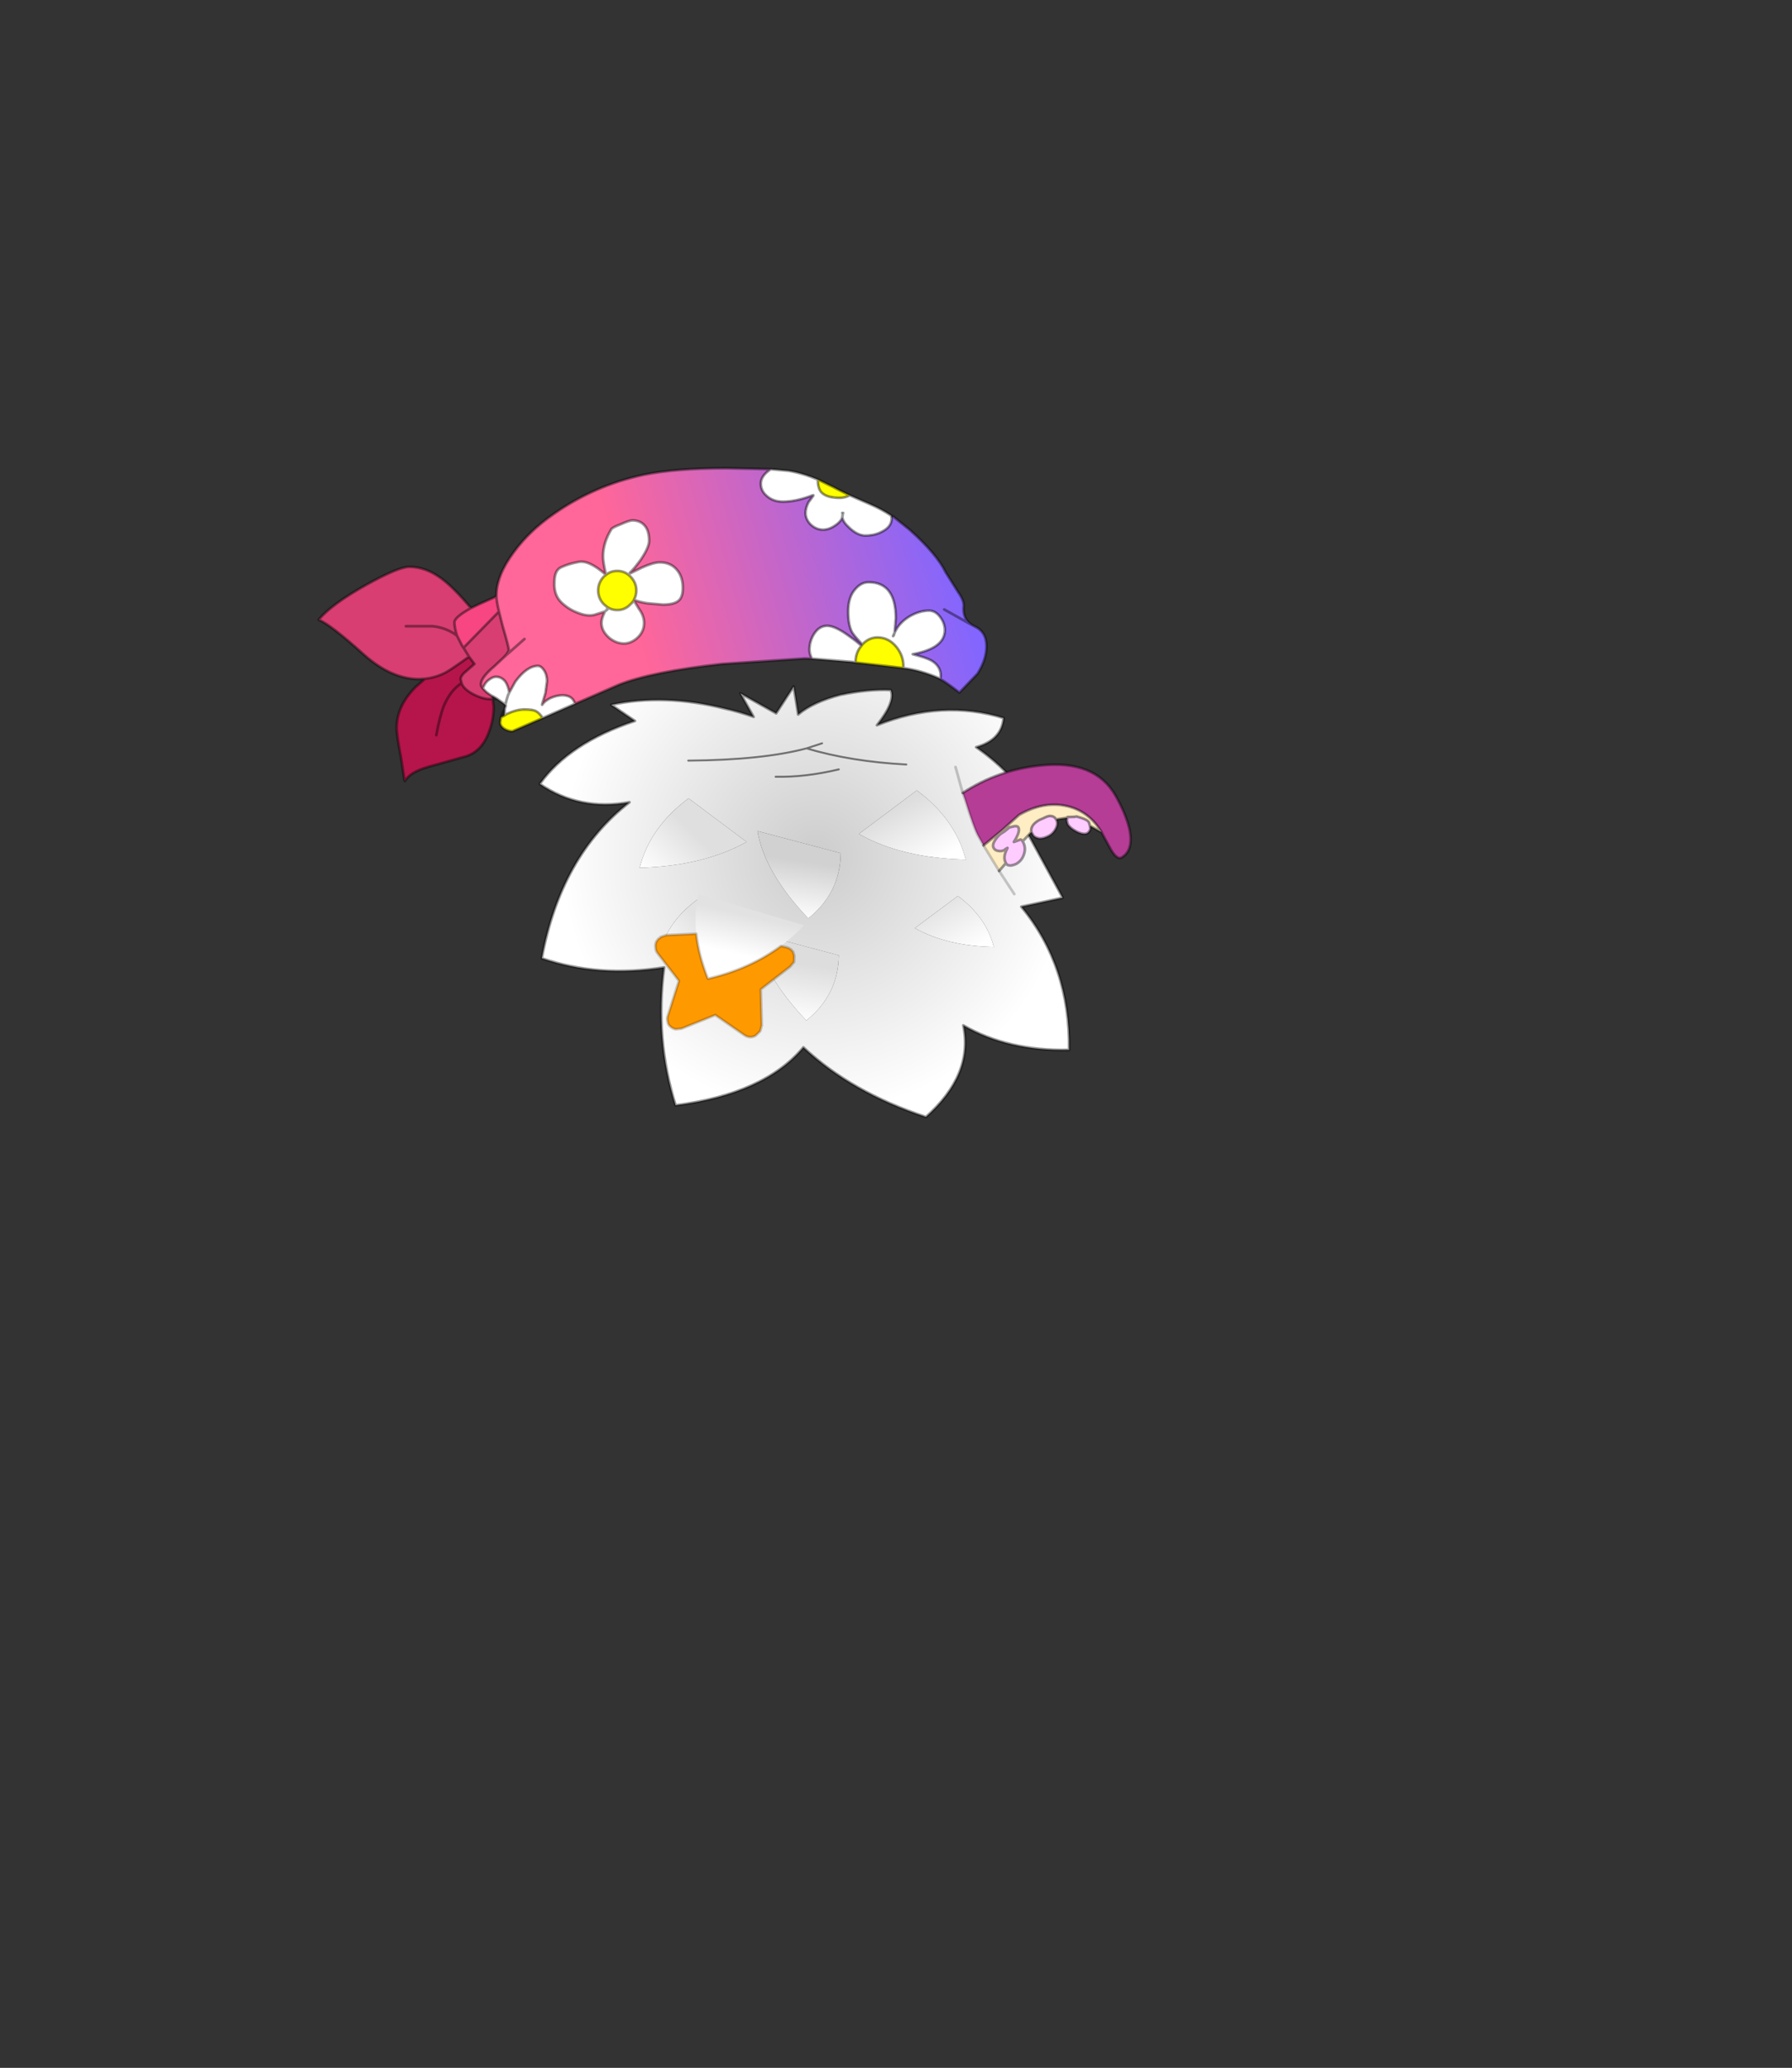 <?xml version="1.0" encoding="UTF-8" standalone="no"?>
<svg xmlns:xlink="http://www.w3.org/1999/xlink" height="531.5px" width="460.6px" xmlns="http://www.w3.org/2000/svg">
  <rect width="100%" height="100%" fill="#333333" stroke="none"/>
  <g transform="matrix(1.0, 0.0, 0.0, 1.0, 193.65, 334.05)">
    <use height="167.45" transform="matrix(1.0, 0.0, 0.0, 1.0, -112.1, -214.05)" width="209.4" xlink:href="#shape0"/>
  </g>
  <defs>
    <g id="shape0" transform="matrix(1.0, 0.0, 0.0, 1.0, 112.1, 214.05)">
      <path d="M4.45 -213.45 L9.0 -213.05 Q12.65 -212.45 16.55 -210.8 16.55 -208.65 17.4 -207.6 18.7 -206.1 22.2 -206.1 23.55 -206.1 24.75 -206.75 L30.0 -204.45 Q32.9 -203.2 35.4 -201.55 L35.55 -200.85 Q35.55 -198.65 33.05 -197.4 31.25 -196.4 28.75 -196.4 26.75 -196.4 24.6 -198.45 23.05 -199.85 22.85 -201.05 22.6 -200.2 21.45 -199.3 19.65 -197.9 17.9 -197.9 16.15 -197.9 14.75 -199.2 13.4 -200.55 13.4 -202.2 13.4 -203.45 14.15 -204.95 L15.4 -206.65 15.4 -206.75 15.25 -206.75 Q11.0 -205.1 7.6 -205.1 5.05 -205.1 3.4 -206.6 1.9 -207.9 1.9 -209.75 1.9 -211.75 4.45 -213.45 M22.95 -201.95 L22.85 -201.05 22.95 -201.95 23.05 -202.2 22.85 -202.2 22.95 -201.95 M28.0 -168.4 Q25.95 -170.55 25.35 -171.55 24.35 -173.45 24.35 -176.85 24.35 -180.65 26.25 -182.7 27.75 -184.4 29.6 -184.4 36.6 -184.4 36.6 -175.15 L36.3 -171.45 Q37.45 -174.0 40.1 -175.6 42.65 -177.1 45.15 -177.1 46.9 -177.1 48.15 -175.25 49.2 -173.75 49.2 -172.1 49.2 -167.4 40.95 -165.9 44.35 -165.05 45.8 -164.25 48.15 -162.8 48.15 -160.4 L48.05 -159.6 47.75 -159.7 Q43.1 -161.75 38.45 -162.35 L38.55 -162.75 Q38.55 -165.5 36.8 -167.7 34.8 -170.2 31.9 -170.2 29.65 -170.2 28.0 -168.4 M15.05 -164.75 Q14.4 -165.9 14.4 -167.05 14.4 -169.2 15.55 -171.05 16.9 -173.2 18.95 -173.2 21.05 -173.2 24.75 -170.45 26.75 -169.05 27.75 -168.05 26.25 -166.3 26.25 -163.8 L26.25 -163.75 25.45 -163.9 15.05 -164.75 M36.3 -171.45 L35.9 -170.55 36.05 -170.7 36.3 -171.45 M-67.25 -155.2 Q-68.7 -156.1 -69.2 -156.75 L-69.55 -157.1 Q-69.2 -158.2 -68.4 -159.0 -67.15 -160.1 -66.15 -160.1 -64.75 -160.1 -63.75 -158.85 -63.0 -157.7 -62.75 -156.05 L-61.2 -158.85 Q-58.2 -162.9 -55.4 -162.9 -54.55 -162.9 -53.8 -161.75 -53.05 -160.6 -53.05 -158.95 L-53.45 -155.95 -54.3 -153.05 -54.3 -152.9 Q-53.7 -153.85 -52.25 -154.6 -50.55 -155.35 -49.1 -155.35 -46.45 -155.35 -45.85 -153.15 L-54.15 -149.5 Q-55.05 -150.8 -55.8 -151.2 -56.6 -151.7 -58.85 -151.7 -60.85 -151.7 -63.35 -150.55 L-64.0 -150.15 -63.9 -151.9 -63.65 -152.65 -63.75 -152.9 -65.9 -154.45 -66.9 -155.05 -67.25 -155.2 M-62.75 -156.05 L-63.1 -155.3 -63.5 -153.95 -63.75 -152.9 -63.5 -153.95 -63.1 -155.3 -62.75 -156.05" fill="#ffffff" fill-rule="evenodd" stroke="none"/>
      <path d="M4.45 -213.45 Q1.9 -211.75 1.9 -209.75 1.9 -207.9 3.4 -206.6 5.05 -205.1 7.6 -205.1 11.0 -205.1 15.25 -206.75 L15.4 -206.65 14.15 -204.95 Q13.4 -203.45 13.4 -202.2 13.4 -200.55 14.75 -199.2 16.15 -197.9 17.9 -197.9 19.65 -197.9 21.45 -199.3 22.6 -200.2 22.85 -201.05 23.05 -199.85 24.6 -198.45 26.75 -196.4 28.75 -196.4 31.25 -196.4 33.05 -197.4 35.55 -198.65 35.55 -200.85 L35.9 -201.3 40.25 -197.8 Q47.15 -191.6 49.4 -186.95 L52.55 -181.95 Q54.1 -179.75 54.05 -178.4 53.7 -174.95 56.1 -173.45 52.6 -175.4 49.05 -177.4 52.6 -175.4 56.1 -173.45 L56.75 -173.1 Q59.9 -171.7 59.9 -167.95 59.9 -164.55 57.6 -160.9 L52.95 -156.05 Q49.45 -158.75 48.05 -159.5 L48.05 -159.6 48.15 -160.4 Q48.15 -162.8 45.8 -164.25 44.35 -165.05 40.95 -165.9 49.2 -167.4 49.2 -172.1 49.2 -173.75 48.15 -175.25 46.9 -177.1 45.15 -177.1 42.65 -177.1 40.1 -175.6 37.45 -174.0 36.3 -171.45 L36.6 -175.15 Q36.6 -184.4 29.6 -184.4 27.75 -184.4 26.25 -182.7 24.35 -180.65 24.35 -176.85 24.35 -173.45 25.35 -171.55 25.95 -170.55 28.0 -168.4 L27.75 -168.05 Q26.75 -169.05 24.75 -170.45 21.05 -173.2 18.95 -173.2 16.9 -173.2 15.55 -171.05 14.4 -169.2 14.4 -167.05 14.4 -165.9 15.05 -164.75 L13.15 -164.8 -8.05 -163.4 Q-26.1 -161.4 -34.5 -158.1 L-45.85 -153.15 Q-46.45 -155.35 -49.1 -155.35 -50.55 -155.35 -52.25 -154.6 -53.7 -153.85 -54.3 -152.9 L-54.3 -153.05 -53.45 -155.95 -53.05 -158.95 Q-53.05 -160.6 -53.8 -161.75 -54.55 -162.9 -55.4 -162.9 -58.2 -162.9 -61.2 -158.85 L-62.75 -156.05 Q-63.0 -157.7 -63.75 -158.85 -64.75 -160.1 -66.15 -160.1 -67.15 -160.1 -68.4 -159.0 -69.2 -158.2 -69.55 -157.1 -70.05 -157.7 -70.05 -158.2 -70.05 -159.9 -66.5 -162.9 L-64.0 -165.25 Q-62.9 -166.45 -62.9 -167.05 -62.9 -167.8 -64.5 -173.25 L-65.4 -176.85 Q-66.0 -179.3 -66.05 -180.75 L-66.05 -181.0 Q-66.05 -186.1 -61.6 -192.1 -57.55 -197.65 -51.3 -201.95 -40.8 -209.3 -28.25 -212.0 -20.0 -213.7 -6.9 -213.7 L4.45 -213.45 M-58.85 -169.8 L-64.0 -165.25 -58.85 -169.8" fill="url(#gradient0)" fill-rule="evenodd" stroke="none"/>
      <path d="M24.75 -206.75 Q23.55 -206.1 22.2 -206.1 18.7 -206.1 17.4 -207.6 16.55 -208.65 16.55 -210.8 L20.45 -208.9 Q22.1 -208.0 24.75 -206.75 M27.75 -168.05 L28.0 -168.4 Q29.65 -170.2 31.9 -170.2 34.8 -170.2 36.8 -167.7 38.55 -165.5 38.55 -162.75 L38.45 -162.35 36.4 -162.6 26.25 -163.75 26.25 -163.8 Q26.25 -166.3 27.75 -168.05 M-54.15 -149.5 L-61.95 -146.1 Q-62.9 -146.1 -63.9 -146.65 -65.1 -147.4 -65.1 -148.4 L-64.9 -149.65 -64.0 -150.15 -63.35 -150.55 Q-60.85 -151.7 -58.85 -151.7 -56.6 -151.7 -55.8 -151.2 -55.05 -150.8 -54.15 -149.5" fill="#ffff00" fill-rule="evenodd" stroke="none"/>
      <path d="M-66.05 -180.75 Q-66.0 -179.3 -65.4 -176.85 L-74.5 -167.55 -74.95 -168.2 -76.2 -170.7 Q-76.85 -172.7 -76.85 -174.1 -76.85 -175.4 -72.6 -177.75 L-70.4 -178.8 -66.05 -180.75" fill="#f74682" fill-rule="evenodd" stroke="none"/>
      <path d="M-65.4 -176.85 L-64.5 -173.25 Q-62.9 -167.8 -62.9 -167.05 -62.9 -166.45 -64.0 -165.25 L-66.5 -162.9 Q-70.05 -159.9 -70.05 -158.2 -70.05 -157.7 -69.55 -157.1 L-69.2 -156.75 Q-68.7 -156.1 -67.25 -155.2 L-67.15 -154.85 -67.05 -154.45 -67.65 -154.35 Q-69.7 -154.35 -72.35 -155.8 -74.5 -157.0 -75.0 -158.45 L-75.25 -159.5 Q-75.25 -160.4 -73.7 -161.65 L-71.7 -163.4 -73.1 -165.25 Q-77.5 -162.1 -79.0 -161.25 -81.55 -159.9 -84.4 -159.6 L-85.9 -159.5 Q-93.0 -159.5 -100.05 -165.75 -108.75 -173.6 -111.75 -174.75 -108.4 -178.75 -99.55 -183.7 -91.2 -188.35 -88.45 -188.35 -84.15 -188.35 -80.0 -185.2 -77.0 -182.95 -72.6 -177.75 -76.85 -175.4 -76.85 -174.1 -76.85 -172.7 -76.2 -170.7 L-74.95 -168.2 -74.5 -167.55 -65.4 -176.85 M-74.5 -167.55 L-73.1 -165.25 -74.5 -167.55 M-89.3 -173.1 L-82.5 -173.1 Q-79.0 -172.75 -76.2 -170.7 -79.0 -172.75 -82.5 -173.1 L-89.3 -173.1" fill="#d83e72" fill-rule="evenodd" stroke="none"/>
      <path d="M-84.4 -159.6 Q-81.55 -159.9 -79.0 -161.25 -77.5 -162.1 -73.1 -165.25 L-71.7 -163.4 -73.7 -161.65 Q-75.25 -160.4 -75.25 -159.5 L-75.0 -158.45 Q-74.5 -157.0 -72.35 -155.8 -69.7 -154.35 -67.65 -154.35 L-67.0 -154.35 -66.75 -152.4 Q-66.75 -149.15 -67.9 -146.1 -69.65 -141.1 -73.7 -139.7 L-83.55 -136.95 Q-88.35 -135.55 -89.55 -133.3 L-89.7 -133.5 -90.6 -139.45 Q-91.7 -145.0 -91.7 -147.0 -91.7 -152.55 -86.85 -157.45 L-84.4 -159.6 M-81.5 -145.1 Q-80.65 -149.9 -79.5 -152.8 -77.75 -156.75 -75.0 -158.45 -77.75 -156.75 -79.5 -152.8 -80.65 -149.9 -81.5 -145.1" fill="#b5154b" fill-rule="evenodd" stroke="none"/>
      <path d="M16.55 -210.8 Q12.65 -212.45 9.0 -213.05 L4.45 -213.45 Q1.9 -211.75 1.9 -209.75 1.9 -207.9 3.4 -206.6 5.05 -205.1 7.6 -205.1 11.0 -205.1 15.25 -206.75 L15.4 -206.75 15.4 -206.65 14.15 -204.95 Q13.4 -203.45 13.4 -202.2 13.4 -200.55 14.75 -199.2 16.15 -197.9 17.9 -197.9 19.65 -197.9 21.45 -199.3 22.6 -200.2 22.85 -201.05 L22.95 -201.95 22.85 -202.2 23.05 -202.2 22.95 -201.95 M16.55 -210.8 Q16.55 -208.65 17.4 -207.6 18.7 -206.1 22.2 -206.1 23.55 -206.1 24.75 -206.75 22.1 -208.0 20.45 -208.9 L16.55 -210.8 M22.85 -201.05 Q23.05 -199.85 24.6 -198.45 26.75 -196.4 28.75 -196.4 31.25 -196.4 33.05 -197.4 35.55 -198.65 35.55 -200.85 L35.4 -201.55 Q32.9 -203.2 30.0 -204.45 L24.75 -206.75 M35.9 -201.3 L35.4 -201.55 M56.1 -173.45 Q52.6 -175.4 49.05 -177.4 M56.1 -173.45 Q53.7 -174.95 54.05 -178.4 54.1 -179.75 52.55 -181.95 L49.4 -186.95 Q47.15 -191.6 40.25 -197.8 L35.9 -201.3 M28.0 -168.4 Q25.95 -170.55 25.35 -171.55 24.35 -173.45 24.35 -176.85 24.35 -180.65 26.25 -182.7 27.75 -184.4 29.6 -184.4 36.6 -184.4 36.6 -175.15 L36.3 -171.45 Q37.45 -174.0 40.1 -175.6 42.65 -177.1 45.15 -177.1 46.9 -177.1 48.15 -175.25 49.2 -173.75 49.2 -172.1 49.2 -167.4 40.95 -165.9 44.35 -165.05 45.8 -164.25 48.15 -162.8 48.15 -160.4 L48.05 -159.6 48.05 -159.5 Q49.45 -158.75 52.95 -156.05 L57.6 -160.9 Q59.9 -164.55 59.9 -167.95 59.9 -171.7 56.75 -173.1 L56.1 -173.45 M47.75 -159.7 L48.05 -159.5 M15.05 -164.75 Q14.4 -165.9 14.4 -167.05 14.4 -169.2 15.55 -171.05 16.9 -173.2 18.95 -173.2 21.05 -173.2 24.75 -170.45 26.75 -169.05 27.75 -168.05 L28.0 -168.4 Q29.65 -170.2 31.9 -170.2 34.8 -170.2 36.8 -167.7 38.55 -165.5 38.55 -162.75 L38.45 -162.35 Q43.1 -161.75 47.75 -159.7 M-45.85 -153.15 L-34.5 -158.1 Q-26.1 -161.4 -8.05 -163.4 L13.15 -164.8 15.05 -164.75 25.45 -163.9 26.25 -163.75 26.25 -163.8 Q26.25 -166.3 27.75 -168.05 M36.3 -171.45 L36.05 -170.7 35.9 -170.55 36.3 -171.45 M26.25 -163.75 L36.4 -162.6 38.45 -162.35 M4.45 -213.45 L-6.9 -213.7 Q-20.0 -213.7 -28.25 -212.0 -40.8 -209.3 -51.3 -201.95 -57.55 -197.65 -61.6 -192.1 -66.05 -186.1 -66.05 -181.0 L-66.05 -180.75 Q-66.0 -179.3 -65.4 -176.85 L-64.5 -173.25 Q-62.9 -167.8 -62.9 -167.05 -62.9 -166.45 -64.0 -165.25 L-58.85 -169.8 M-66.05 -180.75 L-70.4 -178.8 -72.6 -177.75 Q-76.85 -175.4 -76.85 -174.1 -76.85 -172.7 -76.2 -170.7 L-74.95 -168.2 -74.5 -167.55 -65.4 -176.85 M-72.6 -177.75 Q-77.0 -182.95 -80.0 -185.2 -84.15 -188.35 -88.45 -188.35 -91.2 -188.35 -99.55 -183.7 -108.4 -178.75 -111.75 -174.75 -108.75 -173.6 -100.05 -165.75 -93.0 -159.5 -85.9 -159.5 L-84.4 -159.6 Q-81.55 -159.9 -79.0 -161.25 -77.5 -162.1 -73.1 -165.25 L-74.5 -167.55 M-69.55 -157.1 Q-70.05 -157.7 -70.05 -158.2 -70.05 -159.9 -66.5 -162.9 L-64.0 -165.25 M-73.1 -165.25 L-71.7 -163.4 -73.7 -161.65 Q-75.25 -160.4 -75.25 -159.5 L-75.0 -158.45 Q-74.5 -157.0 -72.35 -155.8 -69.7 -154.35 -67.65 -154.35 L-67.0 -154.35 -67.05 -154.45 -67.15 -154.85 -67.25 -155.2 Q-68.7 -156.1 -69.2 -156.75 L-69.55 -157.1 Q-69.2 -158.2 -68.4 -159.0 -67.15 -160.1 -66.15 -160.1 -64.75 -160.1 -63.75 -158.85 -63.0 -157.7 -62.75 -156.05 L-61.2 -158.85 Q-58.2 -162.9 -55.4 -162.9 -54.55 -162.9 -53.8 -161.75 -53.05 -160.6 -53.05 -158.95 L-53.45 -155.95 -54.3 -153.05 -54.3 -152.9 Q-53.7 -153.85 -52.25 -154.6 -50.55 -155.35 -49.1 -155.35 -46.45 -155.35 -45.85 -153.15 L-54.15 -149.5 -61.95 -146.1 Q-62.9 -146.1 -63.9 -146.65 -65.1 -147.4 -65.1 -148.4 L-64.9 -149.65 -64.4 -150.9 -63.9 -151.9 -63.75 -152.9 -65.9 -154.45 -67.0 -154.35 -66.75 -152.4 Q-66.75 -149.15 -67.9 -146.1 -69.65 -141.1 -73.7 -139.7 L-83.55 -136.95 Q-88.35 -135.55 -89.55 -133.3 L-89.7 -133.5 -90.6 -139.45 Q-91.7 -145.0 -91.7 -147.0 -91.7 -152.55 -86.85 -157.45 L-84.4 -159.6 M-75.0 -158.45 Q-77.75 -156.75 -79.5 -152.8 -80.65 -149.9 -81.5 -145.1 M-63.75 -152.9 L-63.5 -153.95 -63.1 -155.3 -62.75 -156.05 M-65.9 -154.45 L-66.9 -155.05 -67.25 -155.2 M-63.75 -152.9 L-63.65 -152.65 -63.9 -151.9 -64.0 -150.15 -63.35 -150.55 Q-60.85 -151.7 -58.85 -151.7 -56.6 -151.7 -55.8 -151.2 -55.05 -150.8 -54.15 -149.5 M-64.9 -149.65 L-64.0 -150.15 M-76.2 -170.7 Q-79.0 -172.75 -82.5 -173.1 L-89.3 -173.1" fill="none" stroke="#000000" stroke-linecap="round" stroke-linejoin="round" stroke-opacity="0.4" stroke-width="0.7"/>
      <path d="M-30.75 -179.75 L-29.45 -177.6 Q-28.1 -175.75 -28.1 -173.95 -28.1 -171.6 -30.0 -169.95 -31.6 -168.65 -33.25 -168.65 -35.25 -168.65 -37.05 -170.1 -39.05 -171.85 -39.05 -173.95 -39.05 -174.95 -38.45 -176.25 L-38.2 -176.85 -40.95 -176.0 Q-42.7 -175.6 -45.0 -176.5 -47.5 -177.4 -49.4 -179.25 -51.3 -181.15 -51.15 -184.3 -51.15 -187.5 -49.4 -188.25 -47.65 -189.1 -45.0 -189.6 -42.3 -190.2 -37.9 -186.3 -38.65 -189.6 -38.65 -191.0 -38.65 -194.55 -36.5 -198.05 -36.3 -198.45 -34.1 -199.3 -31.85 -200.3 -31.1 -200.3 -29.1 -200.3 -27.95 -198.95 -26.8 -197.65 -26.8 -195.05 -26.8 -193.4 -28.95 -190.2 -30.85 -187.6 -31.75 -186.85 L-31.75 -186.7 -31.65 -186.7 -28.6 -188.2 Q-25.7 -189.5 -24.05 -189.5 -21.15 -189.5 -19.55 -187.45 -18.15 -185.7 -18.15 -182.95 -18.15 -180.55 -19.25 -179.65 -20.4 -178.65 -23.3 -178.65 L-27.35 -179.0 Q-29.75 -179.4 -30.7 -179.9 -30.1 -181.0 -30.1 -182.3 -30.1 -184.3 -31.6 -185.85 -33.0 -187.3 -35.0 -187.3 -36.65 -187.3 -37.9 -186.3 L-38.45 -185.85 Q-39.9 -184.3 -39.9 -182.3 -39.9 -180.25 -38.45 -178.75 L-37.55 -178.0 Q-36.4 -177.25 -35.0 -177.25 -33.0 -177.25 -31.6 -178.75 -31.1 -179.15 -30.75 -179.75 M-38.2 -176.85 L-37.55 -177.4 -37.55 -178.0 -37.55 -177.4 -38.2 -176.85" fill="#ffffff" fill-rule="evenodd" stroke="none"/>
      <path d="M-30.7 -179.9 L-30.75 -179.75 Q-31.1 -179.15 -31.6 -178.75 -33.0 -177.25 -35.0 -177.25 -36.4 -177.25 -37.55 -178.0 L-38.45 -178.75 Q-39.9 -180.25 -39.9 -182.3 -39.9 -184.3 -38.45 -185.85 L-37.9 -186.3 Q-36.65 -187.3 -35.0 -187.3 -33.0 -187.3 -31.6 -185.85 -30.1 -184.3 -30.1 -182.3 -30.1 -181.0 -30.7 -179.9" fill="#ffff00" fill-rule="evenodd" stroke="none"/>
      <path d="M-30.75 -179.75 L-29.45 -177.6 Q-28.1 -175.75 -28.1 -173.95 -28.1 -171.6 -30.0 -169.95 -31.6 -168.65 -33.25 -168.65 -35.25 -168.65 -37.05 -170.1 -39.05 -171.85 -39.05 -173.95 -39.05 -174.95 -38.45 -176.25 L-38.2 -176.85 -40.95 -176.0 Q-42.7 -175.6 -45.0 -176.5 -47.5 -177.4 -49.4 -179.25 -51.3 -181.15 -51.15 -184.3 -51.15 -187.5 -49.4 -188.25 -47.65 -189.1 -45.0 -189.6 -42.3 -190.2 -37.9 -186.3 -38.65 -189.6 -38.65 -191.0 -38.65 -194.55 -36.5 -198.05 -36.3 -198.45 -34.1 -199.3 -31.85 -200.3 -31.1 -200.3 -29.1 -200.3 -27.95 -198.95 -26.8 -197.65 -26.8 -195.05 -26.8 -193.4 -28.95 -190.2 -30.85 -187.6 -31.75 -186.85 L-31.75 -186.7 -31.65 -186.7 -28.6 -188.2 Q-25.7 -189.5 -24.05 -189.5 -21.15 -189.5 -19.55 -187.45 -18.15 -185.7 -18.15 -182.95 -18.15 -180.55 -19.25 -179.65 -20.4 -178.65 -23.3 -178.65 L-27.35 -179.0 Q-29.75 -179.4 -30.7 -179.9 -30.1 -181.0 -30.1 -182.3 -30.1 -184.3 -31.6 -185.85 -33.0 -187.3 -35.0 -187.3 -36.65 -187.3 -37.9 -186.3 L-38.45 -185.85 Q-39.9 -184.3 -39.9 -182.3 -39.9 -180.25 -38.45 -178.75 L-37.55 -178.0 -37.55 -177.4 -38.2 -176.85 M-30.75 -179.75 Q-31.1 -179.15 -31.6 -178.75 -33.0 -177.25 -35.0 -177.25 -36.4 -177.25 -37.55 -178.0" fill="none" stroke="#000000" stroke-linecap="round" stroke-linejoin="round" stroke-opacity="0.4" stroke-width="0.7"/>
      <path d="M22.35 -155.45 Q29.5 -156.95 35.3 -156.7 36.6 -153.8 31.75 -147.65 48.55 -154.35 64.3 -149.5 63.8 -143.85 57.25 -142.0 67.7 -134.75 73.65 -123.95 71.75 -122.55 69.35 -121.95 L79.5 -103.3 68.85 -101.0 Q81.45 -85.75 81.15 -64.2 65.45 -63.85 53.95 -70.5 56.6 -57.9 44.35 -46.95 25.2 -53.25 12.85 -64.85 2.8 -52.85 -20.0 -49.95 -25.35 -67.0 -22.95 -85.4 -39.9 -82.75 -54.4 -87.75 -49.5 -114.1 -31.85 -127.85 -44.7 -125.55 -54.9 -132.55 -47.35 -143.1 -30.45 -148.75 L-36.55 -152.9 Q-22.95 -155.8 -7.45 -151.95 -3.8 -151.15 0.05 -149.8 L-3.35 -155.85 5.85 -150.7 10.35 -157.6 11.5 -150.4 Q15.3 -153.6 22.35 -155.45 M39.3 -137.55 Q25.1 -138.3 13.65 -141.7 L17.65 -143.0 13.65 -141.7 Q25.1 -138.3 39.3 -137.55 M22.45 -114.75 L1.05 -120.45 Q2.8 -109.85 14.1 -98.0 22.3 -104.55 22.45 -114.75 M21.95 -136.3 Q13.4 -134.25 5.7 -134.4 13.4 -134.25 21.95 -136.3 M54.6 -113.1 Q51.85 -123.6 42.0 -130.9 L27.1 -119.7 Q38.1 -113.5 54.6 -113.1 M41.5 -95.5 Q49.65 -90.9 61.8 -90.65 59.85 -98.35 52.55 -103.75 L41.5 -95.5 M0.55 -94.2 Q2.3 -83.6 13.6 -71.75 21.8 -78.3 21.95 -88.5 L0.55 -94.2 M-1.75 -117.65 L-16.65 -128.85 Q-26.55 -121.55 -29.25 -111.0 -12.8 -111.45 -1.75 -117.65 M-3.15 -94.35 L-14.45 -102.8 Q-22.0 -97.25 -24.05 -89.3 -11.55 -89.65 -3.15 -94.35 M13.65 -141.7 Q2.4 -138.7 -16.75 -138.55 2.4 -138.7 13.65 -141.7" fill="url(#gradient1)" fill-rule="evenodd" stroke="none"/>
      <path d="M22.45 -114.75 Q22.3 -104.55 14.1 -98.0 2.8 -109.85 1.05 -120.45 L22.45 -114.75" fill="url(#gradient2)" fill-rule="evenodd" stroke="none"/>
      <path d="M54.6 -113.1 Q38.1 -113.5 27.1 -119.7 L42.0 -130.9 Q51.85 -123.6 54.6 -113.1" fill="url(#gradient3)" fill-rule="evenodd" stroke="none"/>
      <path d="M41.5 -95.5 L52.55 -103.75 Q59.85 -98.35 61.8 -90.65 49.65 -90.9 41.5 -95.5" fill="url(#gradient4)" fill-rule="evenodd" stroke="none"/>
      <path d="M0.55 -94.2 L21.95 -88.5 Q21.8 -78.3 13.6 -71.75 2.3 -83.6 0.55 -94.2" fill="url(#gradient5)" fill-rule="evenodd" stroke="none"/>
      <path d="M-1.75 -117.65 Q-12.8 -111.45 -29.25 -111.0 -26.55 -121.55 -16.65 -128.85 L-1.75 -117.65" fill="url(#gradient6)" fill-rule="evenodd" stroke="none"/>
      <path d="M-3.15 -94.35 Q-11.55 -89.65 -24.05 -89.3 -22.0 -97.25 -14.45 -102.8 L-3.15 -94.35" fill="url(#gradient7)" fill-rule="evenodd" stroke="none"/>
      <path d="M22.35 -155.45 Q29.5 -156.95 35.3 -156.7 36.6 -153.8 31.75 -147.65 48.55 -154.35 64.3 -149.5 63.8 -143.85 57.25 -142.0 67.7 -134.75 73.65 -123.95 71.75 -122.55 69.35 -121.95 L79.5 -103.3 68.85 -101.0 Q81.45 -85.75 81.15 -64.2 65.45 -63.85 53.95 -70.5 56.6 -57.9 44.35 -46.95 25.2 -53.25 12.85 -64.85 2.8 -52.85 -20.0 -49.95 -25.35 -67.0 -22.95 -85.4 -39.9 -82.75 -54.4 -87.75 -49.5 -114.1 -31.85 -127.85 -44.7 -125.55 -54.9 -132.55 -47.35 -143.1 -30.45 -148.75 L-36.55 -152.9 Q-22.95 -155.8 -7.45 -151.95 -3.8 -151.15 0.05 -149.8 L-3.35 -155.85 5.85 -150.7 10.35 -157.6 11.5 -150.4 Q15.3 -153.6 22.35 -155.45" fill="none" stroke="#000000" stroke-linecap="round" stroke-linejoin="round" stroke-opacity="0.4" stroke-width="0.7"/>
      <path d="M17.65 -143.0 L13.65 -141.7 Q25.1 -138.3 39.3 -137.55 M5.7 -134.4 Q13.4 -134.25 21.95 -136.3 M-16.75 -138.55 Q2.4 -138.7 13.65 -141.7" fill="none" stroke="#000000" stroke-linecap="round" stroke-linejoin="round" stroke-opacity="0.502" stroke-width="0.5"/>
      <path d="M-14.7 -94.05 Q-15.25 -99.4 -14.1 -104.25 L13.0 -96.2 Q10.2 -93.3 7.1 -90.9 -1.1 -84.9 -11.7 -82.5 -14.1 -88.55 -14.7 -94.05" fill="url(#gradient8)" fill-rule="evenodd" stroke="none"/>
      <path d="M-14.7 -94.05 Q-14.1 -88.55 -11.7 -82.5 -1.1 -84.9 7.1 -90.9 L8.6 -90.55 Q9.45 -90.3 9.95 -89.7 L10.2 -89.4 10.5 -88.4 10.45 -86.8 9.45 -85.6 1.9 -79.75 2.15 -70.5 2.05 -70.1 1.75 -69.0 0.55 -67.85 Q-0.2 -67.4 -1.1 -67.5 -1.75 -67.6 -2.35 -68.0 L-9.8 -73.15 -18.5 -69.65 -20.0 -69.5 Q-20.75 -69.65 -21.3 -70.15 -22.0 -70.65 -22.05 -71.5 -22.3 -72.25 -22.0 -73.0 L-19.15 -81.95 -24.65 -89.05 Q-25.15 -89.7 -25.15 -90.45 -25.3 -91.3 -24.95 -92.05 L-24.65 -92.45 -24.45 -92.7 -24.4 -92.8 -24.3 -92.8 -23.9 -93.1 -23.9 -93.2 -22.4 -93.7 -14.7 -94.05" fill="#ff9900" fill-rule="evenodd" stroke="none"/>
      <path d="M-14.7 -94.05 Q-14.1 -88.55 -11.7 -82.5 -1.1 -84.9 7.1 -90.9 L8.6 -90.55 Q9.45 -90.3 9.95 -89.7 L10.2 -89.4 10.5 -88.4 10.45 -86.8 9.45 -85.6 1.9 -79.75 2.15 -70.5 2.05 -70.1 1.75 -69.0 0.55 -67.85 Q-0.2 -67.4 -1.1 -67.5 -1.75 -67.6 -2.35 -68.0 L-9.8 -73.15 -18.5 -69.65 -20.0 -69.5 Q-20.75 -69.65 -21.3 -70.15 -22.0 -70.65 -22.05 -71.5 -22.3 -72.25 -22.0 -73.0 L-19.15 -81.95 -24.65 -89.05 Q-25.15 -89.7 -25.15 -90.45 -25.3 -91.3 -24.95 -92.05 L-24.65 -92.45 -24.45 -92.7 -24.4 -92.8 -24.3 -92.8 -23.9 -93.1 -23.9 -93.2 -22.4 -93.7 -14.7 -94.05 Z" fill="none" stroke="#000000" stroke-linecap="round" stroke-linejoin="round" stroke-opacity="0.2" stroke-width="0.7"/>
      <path d="M86.5 -121.8 L86.25 -122.65 Q85.95 -123.3 84.2 -123.85 L83.05 -124.2 82.45 -124.1 80.7 -124.05 80.65 -123.85 77.8 -123.45 Q77.4 -124.2 76.55 -124.3 75.85 -124.45 74.65 -123.8 L73.5 -123.3 Q71.1 -121.95 71.45 -120.2 L69.2 -117.8 Q68.8 -118.5 68.35 -118.15 L66.95 -117.65 67.55 -118.65 Q68.55 -120.55 68.1 -121.4 67.85 -121.8 67.15 -121.7 L65.8 -121.4 64.9 -120.65 64.45 -120.4 64.45 -120.3 64.05 -120.05 Q63.15 -119.55 62.4 -118.5 61.25 -117.0 61.75 -116.1 62.05 -115.5 62.9 -115.35 63.8 -115.15 64.7 -115.65 L64.7 -115.75 65.3 -116.1 64.9 -115.25 Q64.15 -113.5 64.9 -112.2 L63.15 -110.2 59.15 -116.75 63.8 -120.55 68.3 -124.6 Q74.4 -128.1 80.15 -126.95 86.1 -125.8 89.5 -120.15 L86.5 -121.8" fill="#ffedc4" fill-rule="evenodd" stroke="none"/>
      <path d="M80.65 -123.85 L80.7 -124.05 82.45 -124.1 83.05 -124.2 84.2 -123.85 Q85.95 -123.3 86.25 -122.65 L86.5 -121.8 86.6 -121.05 Q86.45 -120.3 85.85 -119.9 84.95 -119.4 83.1 -120.3 81.4 -121.2 80.8 -122.2 L80.55 -123.1 80.65 -123.85 M64.9 -112.2 Q64.15 -113.5 64.9 -115.25 L65.3 -116.1 64.7 -115.75 64.7 -115.65 Q63.8 -115.15 62.9 -115.35 62.05 -115.5 61.75 -116.1 61.25 -117.0 62.4 -118.5 63.15 -119.55 64.05 -120.05 L64.45 -120.3 64.9 -120.65 65.8 -121.4 67.15 -121.7 Q67.85 -121.8 68.1 -121.4 68.55 -120.55 67.55 -118.65 L66.95 -117.65 68.35 -118.15 Q68.8 -118.5 69.2 -117.8 L69.3 -117.65 Q70.1 -116.15 69.55 -114.5 69.05 -112.85 67.55 -112.0 67.05 -111.75 66.3 -111.6 65.3 -111.5 64.95 -112.1 L64.9 -112.2 M71.45 -120.2 Q71.1 -121.95 73.5 -123.3 L74.65 -123.8 Q75.85 -124.45 76.55 -124.3 77.4 -124.2 77.8 -123.45 78.4 -122.45 77.75 -121.15 77.15 -119.9 76.0 -119.25 74.65 -118.5 73.5 -118.55 72.25 -118.75 71.85 -119.5 L71.45 -120.2" fill="#ffccff" fill-rule="evenodd" stroke="none"/>
      <path d="M89.5 -120.15 Q86.1 -125.8 80.15 -126.95 74.4 -128.1 68.3 -124.6 L63.8 -120.55 59.15 -116.75 57.85 -119.05 Q56.75 -120.9 54.35 -128.7 L53.8 -130.25 Q62.9 -136.2 73.85 -137.3 87.75 -138.8 93.05 -129.6 95.7 -124.95 96.65 -120.95 97.8 -115.5 94.65 -113.65 93.5 -112.95 91.85 -115.75 L89.65 -119.8 89.5 -120.15" fill="#b53d96" fill-rule="evenodd" stroke="none"/>
      <path d="M80.65 -123.85 L80.7 -124.05 82.45 -124.1 83.05 -124.2 84.2 -123.85 Q85.95 -123.3 86.25 -122.65 L86.5 -121.8 89.5 -120.15 Q86.1 -125.8 80.15 -126.95 74.4 -128.1 68.3 -124.6 L63.8 -120.55 59.15 -116.75 M63.15 -110.2 L64.9 -112.2 Q64.15 -113.5 64.9 -115.25 L65.3 -116.1 64.7 -115.75 64.7 -115.65 Q63.8 -115.15 62.9 -115.35 62.05 -115.5 61.75 -116.1 61.25 -117.0 62.4 -118.5 63.15 -119.55 64.05 -120.05 L64.45 -120.3 64.45 -120.4 64.9 -120.65 65.8 -121.4 67.15 -121.7 Q67.85 -121.8 68.1 -121.4 68.55 -120.55 67.55 -118.65 L66.95 -117.65 68.35 -118.15 Q68.8 -118.5 69.2 -117.8 L71.45 -120.2 Q71.1 -121.95 73.5 -123.3 L74.65 -123.8 Q75.85 -124.45 76.55 -124.3 77.4 -124.2 77.8 -123.45 L80.65 -123.85 80.55 -123.1 80.8 -122.2 Q81.4 -121.2 83.1 -120.3 84.95 -119.4 85.85 -119.9 86.45 -120.3 86.6 -121.05 L86.5 -121.8 M89.5 -120.15 L89.65 -119.8 91.85 -115.75 Q93.5 -112.95 94.65 -113.65 97.8 -115.5 96.65 -120.95 95.7 -124.95 93.05 -129.6 87.75 -138.8 73.85 -137.3 62.9 -136.2 53.8 -130.25 M77.8 -123.45 Q78.4 -122.45 77.75 -121.15 77.15 -119.9 76.0 -119.25 74.65 -118.5 73.5 -118.55 72.25 -118.75 71.85 -119.5 L71.45 -120.2 M69.2 -117.8 L69.3 -117.65 Q70.1 -116.15 69.55 -114.5 69.05 -112.85 67.55 -112.0 67.05 -111.75 66.3 -111.6 65.3 -111.5 64.95 -112.1 L64.9 -112.2 M64.45 -120.3 L64.9 -120.65" fill="none" stroke="#000000" stroke-linecap="round" stroke-linejoin="round" stroke-opacity="0.4" stroke-width="0.7"/>
      <path d="M59.15 -116.75 L63.15 -110.2 67.05 -104.25 M53.8 -130.25 L54.35 -128.7 Q56.75 -120.9 57.85 -119.05 L59.15 -116.75 M51.95 -136.9 L53.8 -130.25" fill="none" stroke="#000000" stroke-linecap="round" stroke-linejoin="round" stroke-opacity="0.2" stroke-width="0.7"/>
    </g>
    <linearGradient gradientTransform="matrix(0.05, -0.013, 0.01, 0.036, 8.3, -192.5)" gradientUnits="userSpaceOnUse" id="gradient0" spreadMethod="pad" x1="-819.2" x2="819.2">
      <stop offset="0.0" stop-color="#ff6699"/>
      <stop offset="0.992" stop-color="#8266ff"/>
    </linearGradient>
    <radialGradient cx="0" cy="0" gradientTransform="matrix(0.08, 0.0, 0.0, 0.08, 16.05, -113.65)" gradientUnits="userSpaceOnUse" id="gradient1" r="819.2" spreadMethod="pad">
      <stop offset="0.0" stop-color="#cccccc"/>
      <stop offset="1.0" stop-color="#ffffff"/>
    </radialGradient>
    <linearGradient gradientTransform="matrix(-0.002, 0.009, 0.013, 0.002, 14.1, -104.8)" gradientUnits="userSpaceOnUse" id="gradient2" spreadMethod="pad" x1="-819.2" x2="819.2">
      <stop offset="0.0" stop-color="#d1d1d1"/>
      <stop offset="1.0" stop-color="#ffffff"/>
    </linearGradient>
    <linearGradient gradientTransform="matrix(0.005, 0.009, 0.009, -0.005, 47.25, -122.65)" gradientUnits="userSpaceOnUse" id="gradient3" spreadMethod="pad" x1="-819.2" x2="819.2">
      <stop offset="0.0" stop-color="#dddddd"/>
      <stop offset="1.0" stop-color="#ffffff"/>
    </linearGradient>
    <linearGradient gradientTransform="matrix(0.004, 0.007, 0.007, -0.004, 56.35, -97.6)" gradientUnits="userSpaceOnUse" id="gradient4" spreadMethod="pad" x1="-819.2" x2="819.2">
      <stop offset="0.0" stop-color="#e5e5e5"/>
      <stop offset="1.0" stop-color="#ffffff"/>
    </linearGradient>
    <linearGradient gradientTransform="matrix(-0.002, 0.009, 0.013, 0.002, 13.6, -78.55)" gradientUnits="userSpaceOnUse" id="gradient5" spreadMethod="pad" x1="-819.2" x2="819.2">
      <stop offset="0.0" stop-color="#dddddd"/>
      <stop offset="1.0" stop-color="#ffffff"/>
    </linearGradient>
    <linearGradient gradientTransform="matrix(-0.007, 0.007, -0.008, -0.008, -22.7, -115.85)" gradientUnits="userSpaceOnUse" id="gradient6" spreadMethod="pad" x1="-819.2" x2="819.2">
      <stop offset="0.0" stop-color="#dfdfdf"/>
      <stop offset="1.0" stop-color="#ffffff"/>
    </linearGradient>
    <linearGradient gradientTransform="matrix(-0.006, 0.006, -0.006, -0.006, -19.05, -92.95)" gradientUnits="userSpaceOnUse" id="gradient7" spreadMethod="pad" x1="-819.2" x2="819.2">
      <stop offset="0.0" stop-color="#e2e2e2"/>
      <stop offset="1.0" stop-color="#ffffff"/>
    </linearGradient>
    <linearGradient gradientTransform="matrix(-0.002, 0.006, -0.013, -0.003, -0.9, -93.35)" gradientUnits="userSpaceOnUse" id="gradient8" spreadMethod="pad" x1="-819.2" x2="819.2">
      <stop offset="0.0" stop-color="#e2e2e2"/>
      <stop offset="1.0" stop-color="#ffffff"/>
    </linearGradient>
  </defs>
</svg>
